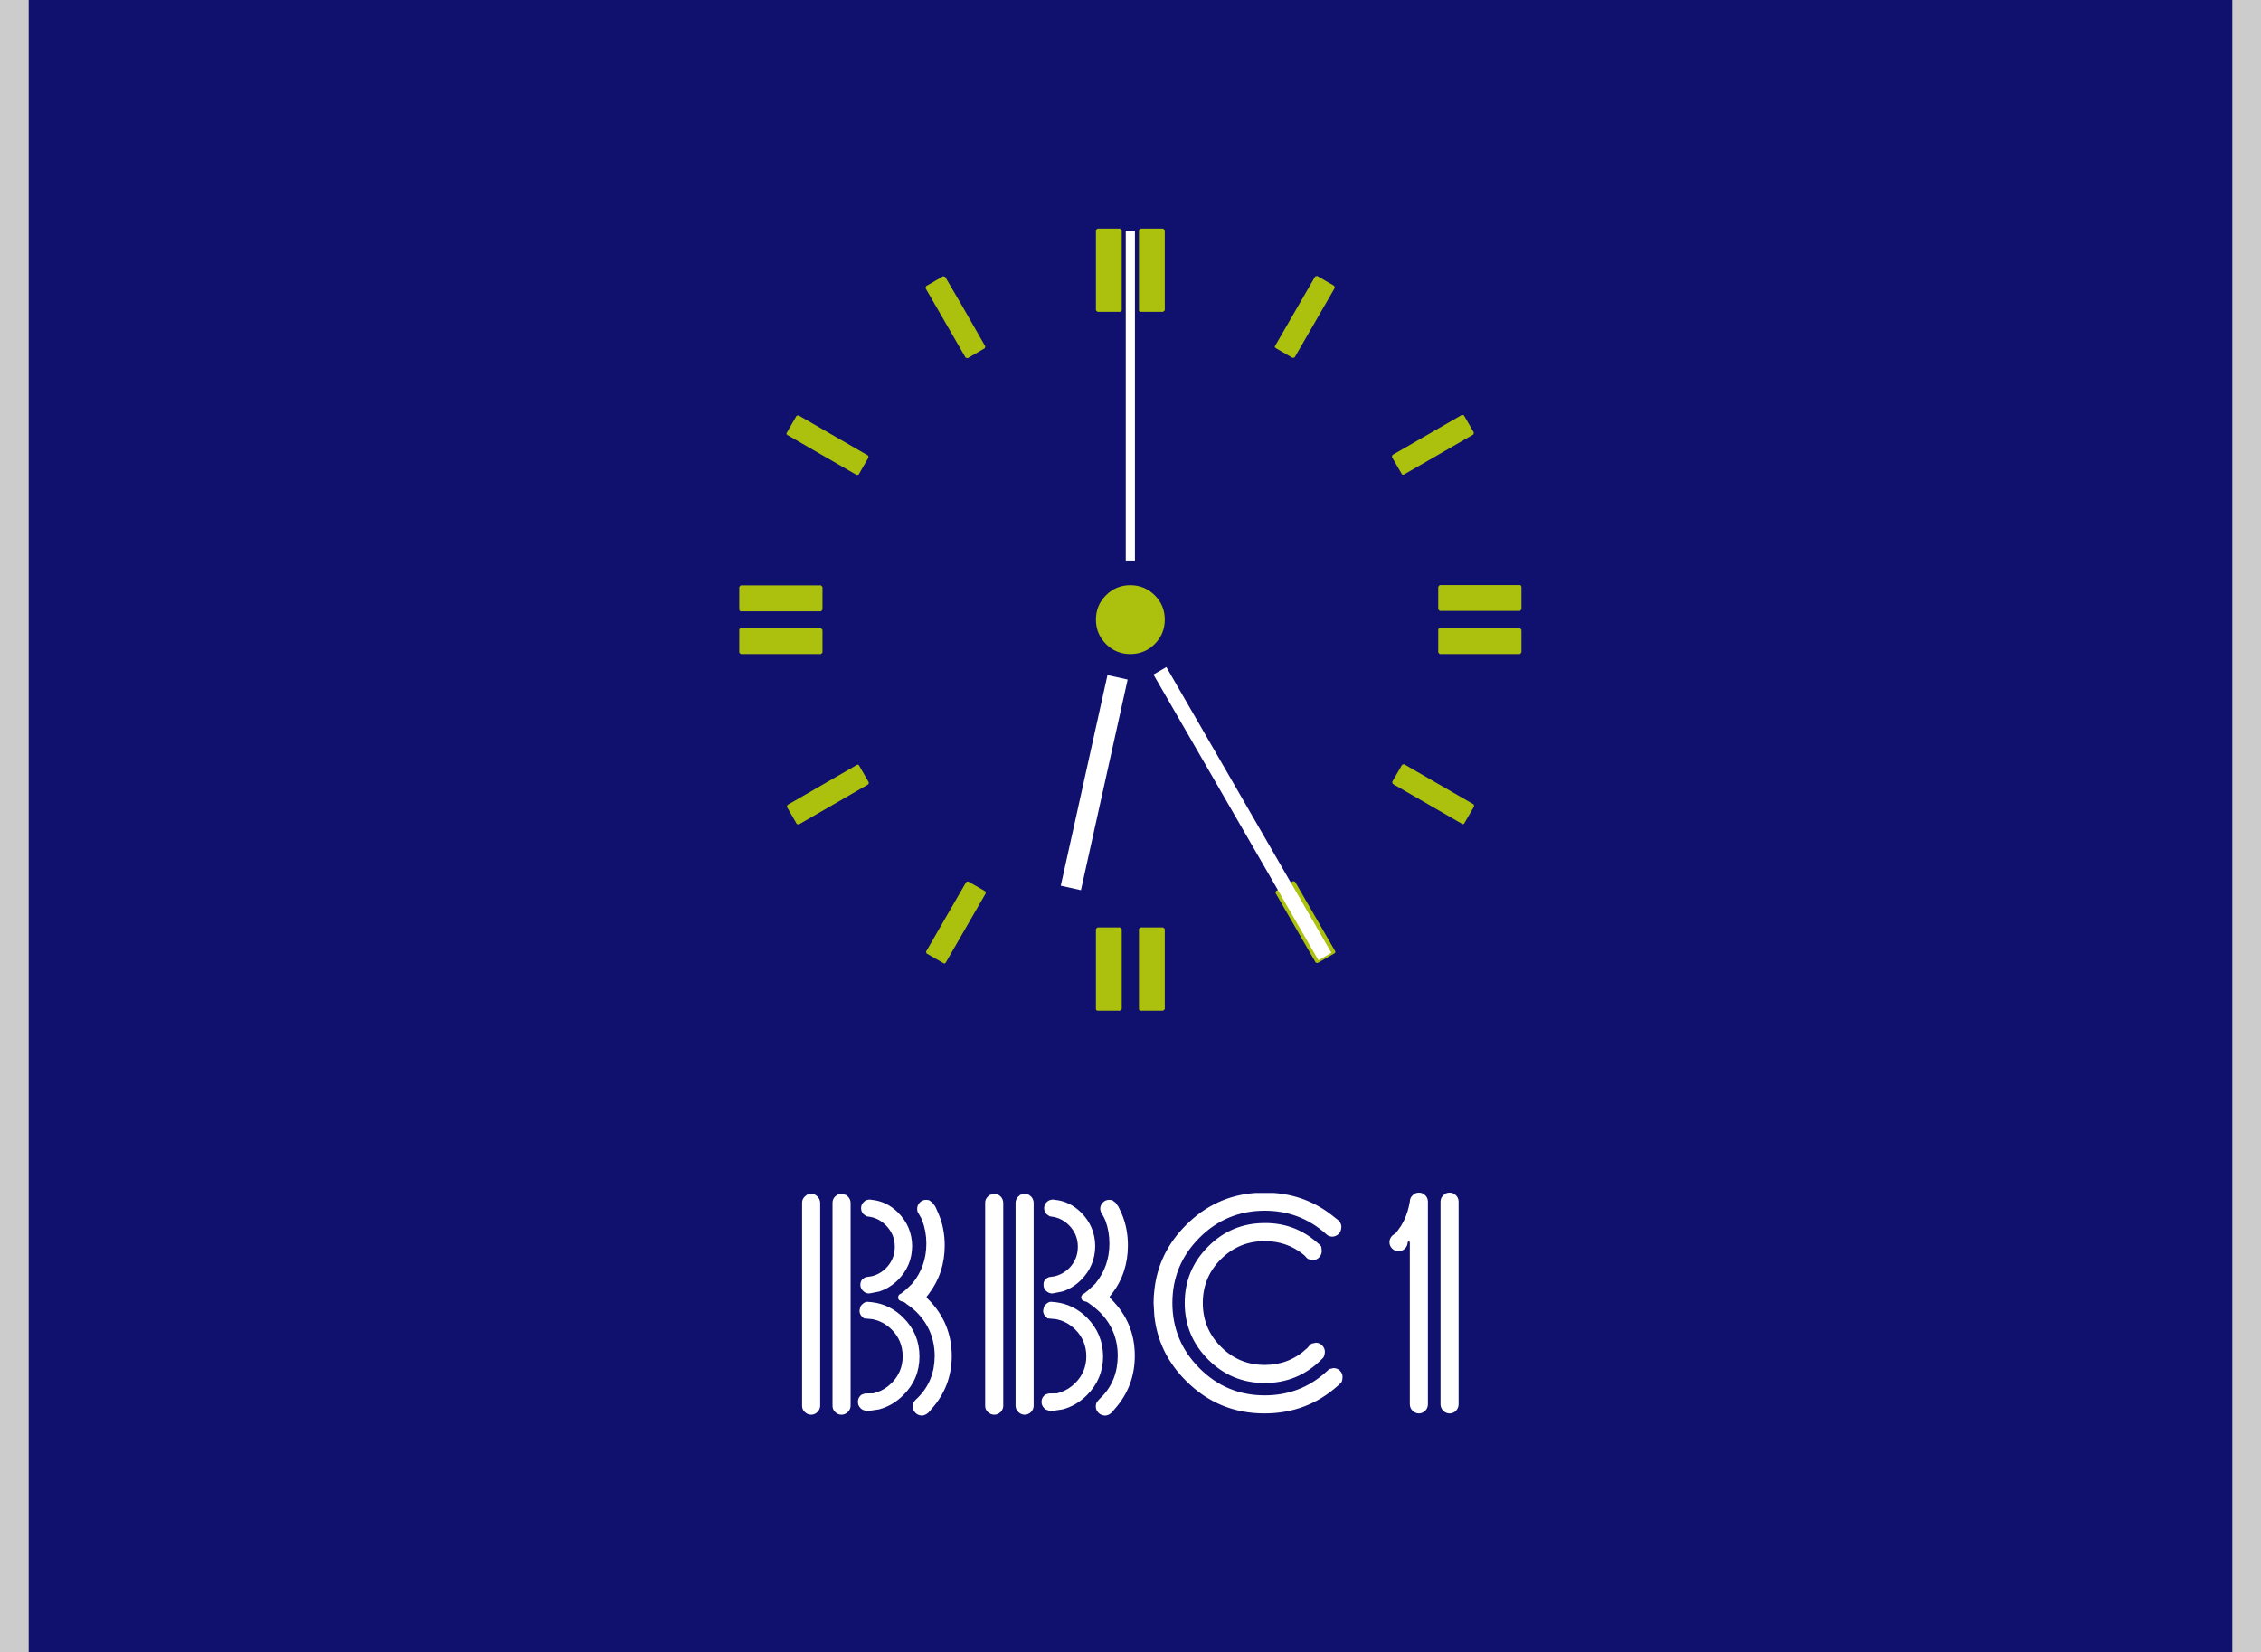 <svg viewBox="0 0 788 576" xmlns="http://www.w3.org/2000/svg">
	<rect x="0" y="0" width="788" height="576" fill="#ccc"/>
	<g transform="matrix(1,0,0,1,393.95,288)">
		<!-- blue bg-->
		<path d="M384.05 288L-383.95 288L-383.95 -288L384.05 -288L384.05 288" fill="#10106e"/>
		<!-- bbc 1 legend -->
		<path d="M50 127.85Q61.45 128.7 70.35 135.7L72.75 137.6L73.05 138.05Q73.5 138.75 73.55 139.65Q73.5 141.25 72.6 142.15Q71.65 143.05 70.4 143.1Q69.4 143.05 68.7 142.6L68.2 142.15L68.15 142.15L67.9 141.9Q58.95 134.05 46.85 134.05Q33.5 134.05 24.1 143.45Q14.65 152.9 14.65 166.2Q14.65 179.5 24.1 188.95Q33.5 198.4 46.85 198.4Q59.15 198.4 68.15 190.3L69.25 189.3L69.3 189.3L69.5 189.2L70.8 188.9Q72.15 188.9 73.1 189.85L73.05 189.85Q73.95 190.7 73.95 191.95Q73.95 193.2 73.5 193.95L72.2 195.15Q61.45 204.7 46.75 204.7Q30.75 204.7 19.45 193.4Q9.7 183.7 8.35 170.55L8.1 166.2Q8.1 164 8.35 161.9Q9.7 148.7 19.45 139Q29.65 128.8 43.7 127.85L50 127.85M65.45 145.45L66.15 146.05L66.1 146.05L66.45 146.4L66.6 147L66.7 148.2Q66.65 149.45 65.75 150.35Q64.85 151.25 63.55 151.3L62.05 150.9L62 150.9L61.5 150.55L60.85 149.8L60.1 149.15Q54.4 144.65 46.85 144.65Q37.85 144.65 31.55 150.95Q25.25 157.25 25.25 166.2Q25.25 175.15 31.55 181.45Q37.85 187.8 46.85 187.8Q55.35 187.8 61.5 182.05L61.55 182.05L62.45 181L62.45 180.95L62.95 180.55L63 180.5L63.35 180.3L63.3 180.35L64.65 180.05Q65.9 180.05 66.85 181Q67.75 181.9 67.8 183.15Q67.75 184.45 67.25 185.25L66.55 185.95L66.5 186Q58.35 194.1 46.85 194.1Q35.3 194.1 27.15 185.95Q18.95 177.75 18.95 166.2Q18.95 154.65 27.15 146.5Q35.3 138.35 46.85 138.35Q57.35 138.3 65.1 145.15L65.45 145.45M100.5 127.75L100.65 127.75Q101.9 127.75 102.8 128.7Q103.65 129.55 103.7 130.8L103.7 131L103.7 201.45L103.7 201.6Q103.65 202.85 102.8 203.75Q101.9 204.65 100.65 204.7L100.5 204.7Q99.25 204.65 98.35 203.75Q97.45 202.85 97.4 201.6L97.4 145.1L97.3 144.85L97.05 144.75L96.8 144.85Q96.65 144.95 96.65 145.1Q96.6 146.35 95.7 147.25Q94.75 148.15 93.45 148.2Q92.15 148.15 91.25 147.25Q90.3 146.3 90.3 145.05Q90.3 144.5 90.45 144.05Q90.7 143.35 91.25 142.75L91.3 142.75L91.65 142.45L91.7 142.4Q92.3 142.1 92.75 141.6L92.75 141.55L93.4 140.65L93.4 140.7L93.5 140.55L93.5 140.5L94.3 139.4L95.25 137.7Q96.8 134.55 97.4 130.85L97.4 130.8Q97.45 129.55 98.35 128.7Q99.25 127.75 100.5 127.75M113.5 128.7Q114.35 129.55 114.4 130.8L114.4 131L114.4 201.45L114.4 201.6Q114.35 202.85 113.5 203.75Q112.6 204.65 111.35 204.7L111.15 204.7Q109.9 204.65 109.05 203.75Q108.15 202.85 108.1 201.6L108.1 130.8Q108.15 129.55 109.05 128.7Q109.9 127.75 111.15 127.75L111.35 127.75Q112.6 127.75 113.5 128.7M-108.1 131.25L-108.1 131.4L-108.1 201.9L-108.1 202.1Q-108.15 203.3 -109.05 204.2Q-109.95 205.1 -111.15 205.15L-111.3 205.15Q-112.6 205.1 -113.45 204.2L-113.5 204.2Q-114.4 203.3 -114.4 202.1L-114.4 131.25Q-114.4 130 -113.45 129.1L-112.8 128.55Q-112.15 128.2 -111.35 128.2L-111.15 128.2Q-110.4 128.2 -109.7 128.55L-109.05 129.1Q-108.15 130 -108.1 131.25M-102.2 128.55Q-101.55 128.2 -100.75 128.2L-100.6 128.2L-99.1 128.55L-98.45 129.1Q-97.55 130 -97.5 131.25L-97.5 131.4L-97.5 201.9L-97.5 202.1Q-97.55 203.3 -98.45 204.2Q-99.35 205.1 -100.6 205.15L-100.75 205.15Q-102 205.1 -102.9 204.2Q-103.8 203.3 -103.8 202.1L-103.8 131.25Q-103.8 130 -102.9 129.1L-102.2 128.55M-90.8 130.15L-90.15 130.25Q-84.9 130.75 -80.95 134.7Q-76.1 139.55 -76.05 146.4Q-76.1 153.25 -80.95 158.15Q-83.9 161.05 -87.5 162.2L-87.45 162.2L-90.75 162.85L-91.05 162.85L-91.15 162.9Q-92.35 162.85 -93.15 162L-93.2 161.95L-93.45 161.65L-93.45 161.7Q-94.1 160.9 -94.1 159.85Q-94.1 158.8 -93.5 158.05L-92.8 157.5Q-92.4 157.25 -92 157.15L-91.9 157.15L-90.2 156.9Q-87.4 156.25 -85.2 154.1Q-82.1 151 -82.1 146.6Q-82.1 142.25 -85.2 139.15Q-87.55 136.75 -90.65 136.2L-90.7 136.2L-91.9 136L-92.95 135.3Q-93.85 134.4 -93.85 133.15Q-93.85 131.9 -92.95 131.05Q-92.35 130.4 -91.6 130.25L-90.85 130.15L-90.8 130.15M-91.7 165.8L-90.4 165.9L-89.95 165.95Q-83.75 166.7 -79.1 171.35Q-73.5 176.95 -73.5 184.85Q-73.5 192.75 -79.1 198.3Q-82.85 202.05 -87.65 203.3L-91.7 203.9L-91.85 203.9L-93.4 203.4L-93.45 203.35L-94 202.9Q-94.75 202.15 -94.9 201.25L-94.95 200.65Q-94.95 199.35 -94 198.45L-94.05 198.45Q-93.7 198.1 -92.95 197.9L-92.4 197.75L-89.5 197.7L-89.45 197.65L-88.85 197.5L-88.25 197.3Q-85.45 196.35 -83.2 194.1Q-79.35 190.25 -79.35 184.8Q-79.35 179.3 -83.2 175.45Q-86.15 172.55 -89.95 171.85L-92.55 171.6L-92.8 171.6L-93.45 171.05Q-94.4 170.15 -94.4 168.85L-94.1 167.55L-93.9 167.15L-93.9 167.2L-93.6 166.8L-93.45 166.65L-93.4 166.65Q-92.8 166 -91.95 165.8L-91.7 165.8M-27.75 130.25L-27.05 130.15L-26.95 130.15L-26.35 130.25L-26.3 130.25Q-21.1 130.75 -17.15 134.7Q-12.3 139.55 -12.25 146.4Q-12.3 153.25 -17.15 158.15Q-20.05 161.05 -23.65 162.2L-26.95 162.85L-27.2 162.85L-27.25 162.9Q-28.5 162.85 -29.4 161.95L-29.4 162L-29.65 161.7Q-30.3 160.9 -30.25 159.85Q-30.3 158.8 -29.7 158.05L-29 157.5Q-28.6 157.25 -28.2 157.15L-28.1 157.15L-28.05 157.15L-26.4 156.9Q-23.6 156.25 -21.35 154.1Q-18.3 151 -18.3 146.6Q-18.3 142.25 -21.35 139.15Q-23.75 136.75 -26.85 136.2L-26.9 136.2L-28.1 136L-29.15 135.3Q-30.05 134.4 -30.05 133.15Q-30.05 131.9 -29.15 131.05Q-28.55 130.45 -27.75 130.25M-34.6 129.1Q-33.75 130 -33.7 131.25L-33.7 131.4L-33.7 201.9L-33.7 202.1Q-33.75 203.3 -34.6 204.2Q-35.5 205.1 -36.75 205.15L-36.9 205.15Q-38.15 205.1 -39.05 204.2Q-39.95 203.3 -40 202.1L-40 131.25Q-39.95 130 -39.05 129.1L-38.4 128.55Q-37.75 128.2 -36.9 128.2L-36.75 128.2Q-35.95 128.2 -35.3 128.55L-34.6 129.1M-6.15 130.5L-5.15 131.25L-4.35 132.4L-4.3 132.4L-3.7 133.55L-3.65 133.7L-3.05 135Q-0.85 140.1 -0.85 146.15Q-0.85 155.75 -6.45 163.05L-7.15 163.9L-7.2 164.2L-7.1 164.45L-6.95 164.55L-6.65 164.9Q1.55 173.05 1.55 184.6Q1.55 195.3 -5.45 203.15L-6.1 203.95L-6.6 204.5L-7.3 205Q-7.8 205.3 -8.35 205.4L-8.4 205.4L-8.8 205.45Q-10.2 205.4 -11.1 204.5Q-12.05 203.55 -12.05 202.3Q-12.05 201.4 -11.65 200.7L-11.65 200.75L-11.1 200.05L-10.1 199L-10.1 199.05Q-4.4 193.25 -4.4 184.6Q-4.4 175.65 -10.7 169.35L-11.35 168.75Q-12.75 167.45 -14.25 166.45Q-14.95 165.85 -15.75 165.65L-15.8 165.65L-16.1 165.6L-16.7 165.2L-16.75 165.2L-16.9 165.05L-17.05 164.65L-17.05 164.6L-17.15 164.25L-17 163.7L-16.95 163.65L-16.7 163.25L-15.85 162.75L-15.9 162.75L-14.75 161.85L-14 161.2L-14.05 161.2L-13.55 160.7L-13.5 160.7L-12.65 159.9L-12.15 159.4L-12.1 159.35L-12.05 159.25Q-7.3 153.35 -7.3 145.5Q-7.3 141.25 -8.65 137.6L-9.05 136.7L-9.55 135.75L-10.2 134.7L-10.4 134.05L-10.5 133.4Q-10.5 132.1 -9.55 131.15Q-8.65 130.25 -7.35 130.25L-6.45 130.35L-6.1 130.5L-6.15 130.5M-70.3 130.35L-69.95 130.5L-69 131.25L-68.1 132.4L-67.55 133.5L-67.5 133.65L-67.5 133.7L-66.9 135Q-64.7 140.1 -64.7 146.15Q-64.7 155.75 -70.25 163.05L-70.95 163.95L-71 164.2L-70.9 164.45L-70.75 164.55L-70.45 164.9Q-62.3 173.05 -62.25 184.6Q-62.25 195.3 -69.3 203.15L-69.95 203.95L-70.45 204.5L-70.5 204.5L-71.15 205L-72.15 205.4L-72.2 205.4L-72.6 205.45Q-74.05 205.4 -74.9 204.5Q-75.85 203.55 -75.85 202.3Q-75.9 201.4 -75.45 200.7L-75.45 200.75L-74.95 200.05L-73.9 199.05Q-68.2 193.25 -68.2 184.6Q-68.25 175.65 -74.55 169.35L-75.2 168.75Q-76.6 167.45 -78.1 166.5L-78.05 166.5Q-78.75 165.85 -79.6 165.65L-79.65 165.65L-79.95 165.6L-79.9 165.6L-80.5 165.25L-80.55 165.2L-80.7 165.05L-80.7 165.1L-80.9 164.65L-80.95 164.2L-80.8 163.65L-80.85 163.7L-80.55 163.3L-80.5 163.25L-79.65 162.75L-79.7 162.75L-78.55 161.85L-77.8 161.2L-77.85 161.2L-77.3 160.7L-76.5 159.9L-76.45 159.9L-76 159.4L-75.9 159.3L-75.85 159.25Q-71.1 153.35 -71.1 145.5Q-71.1 141.25 -72.5 137.6L-72.85 136.7L-73.4 135.75L-74 134.7L-74.05 134.7L-74.25 134.05L-74.3 133.4Q-74.3 132.1 -73.35 131.15Q-72.45 130.25 -71.15 130.25L-70.3 130.35M-45.2 129.1Q-44.35 130 -44.3 131.25L-44.3 131.4L-44.3 201.9L-44.3 202.1Q-44.35 203.3 -45.2 204.2Q-46.1 205.1 -47.35 205.15L-47.5 205.15Q-48.8 205.1 -49.65 204.2L-49.7 204.2Q-50.6 203.3 -50.6 202.1L-50.6 131.25Q-50.6 130 -49.65 129.1L-49 128.55L-47.55 128.2L-47.35 128.2Q-46.55 128.2 -45.9 128.55L-45.2 129.1M-29.4 166.65Q-28.8 166 -27.95 165.8L-27.65 165.8L-26.4 165.9L-25.95 165.95Q-19.75 166.7 -15.1 171.35Q-9.55 176.95 -9.5 184.85Q-9.55 192.75 -15.1 198.3Q-18.85 202.05 -23.65 203.3L-27.7 203.9L-27.85 203.9L-29.35 203.4L-29.4 203.4L-29.5 203.35L-29.45 203.35L-30 202.9Q-30.7 202.2 -30.9 201.3L-30.95 200.65Q-30.95 199.35 -30 198.45Q-29.7 198.1 -28.95 197.9L-29 197.9L-28.35 197.75L-25.5 197.7L-25.45 197.65L-24.85 197.5L-24.25 197.3Q-21.45 196.35 -19.2 194.1Q-15.35 190.25 -15.35 184.8Q-15.35 179.3 -19.2 175.45Q-22.15 172.55 -25.95 171.85L-28.55 171.6L-28.8 171.6L-29.45 171.05Q-30.4 170.15 -30.4 168.85L-30.1 167.55L-29.9 167.15L-29.65 166.85L-29.65 166.8L-29.45 166.7L-29.4 166.65" fill="#fff"/>
		<!-- clock face -->
		<path d="M11.4 -179.3L3.55 -179.3Q3.3 -179.3 3.15 -179.45Q3 -179.6 3 -179.8L3 -207.8L3.55 -208.3L11.4 -208.3L12 -207.8L12 -179.8L11.4 -179.3M116.25 -143.2L119.7 -137.25L119.55 -136.55L95.3 -122.55L94.9 -122.5L94.6 -122.75L91.15 -128.7L91.35 -129.4L115.6 -143.4L116.25 -143.2M65.1 -191.8L71.05 -188.35L71.25 -187.65L57.25 -163.4L56.55 -163.25L50.6 -166.7L50.35 -167L50.4 -167.35L64.4 -191.6L65.1 -191.8M12 -72Q12 -67.05 8.5 -63.5Q4.95 -60 0 -60Q-5 -60 -8.5 -63.5Q-12 -67.05 -12 -72Q-12 -77 -8.5 -80.5Q-5 -84 0 -84Q4.95 -84 8.5 -80.5Q12 -77 12 -72M107.8 -75.05L107.3 -75.6L107.3 -83.45L107.8 -84.05L135.8 -84.05L136.15 -83.85L136.3 -83.45L136.3 -75.6L135.8 -75.05L107.8 -75.05M107.3 -60.6L107.3 -68.45Q107.3 -68.7 107.45 -68.85L107.8 -69L135.8 -69L136.3 -68.45L136.3 -60.6L135.8 -60L107.8 -60L107.3 -60.6M91.25 -15.45L94.7 -21.4L95.4 -21.6L119.65 -7.6L119.8 -6.9L116.35 -0.95L116.05 -0.7L115.7 -0.75L91.45 -14.75L91.25 -15.45M50.75 22.6L56.75 19.15L57.4 19.35L71.4 43.6L71.45 43.95L71.25 44.25L65.25 47.7L64.6 47.55L50.6 23.3L50.75 22.6M11.4 64.3L3.55 64.3L3.15 64.15L3 63.8L3 35.8L3.55 35.3L11.4 35.3L12 35.8L12 63.8L11.4 64.3M-3 -207.8L-3 -179.8L-3.2 -179.45Q-3.35 -179.3 -3.6 -179.3L-11.45 -179.3L-12 -179.8L-12 -207.8L-11.45 -208.3L-3.6 -208.3L-3 -207.8M-71.2 -188.25L-65.25 -191.7L-64.55 -191.5L-59.25 -182.45L-57.5 -179.4L-50.55 -167.25L-50.75 -166.6L-56.7 -163.15L-57.4 -163.3L-71.4 -187.55L-71.2 -188.25M-94.7 -122.55L-95.35 -122.4L-119.6 -136.4L-119.85 -136.7L-119.8 -137.05L-116.35 -143.05L-115.65 -143.2L-91.4 -129.2L-91.25 -128.55L-94.7 -122.55M-135.8 -74.9L-136.15 -75.1L-136.3 -75.5L-136.3 -83.4L-135.8 -83.95L-107.8 -83.95L-107.3 -83.4L-107.3 -75.5L-107.8 -74.9L-135.8 -74.9M-136.3 -60.55L-136.3 -68.45L-136.15 -68.85L-135.8 -69L-107.8 -69L-107.3 -68.45L-107.3 -60.55L-107.8 -60L-135.8 -60L-136.3 -60.55M-116.25 -0.75L-119.7 -6.75L-119.5 -7.4L-95.25 -21.4L-94.9 -21.45L-94.6 -21.25L-91.15 -15.25L-91.3 -14.6L-115.55 -0.6L-116.25 -0.75M-3.6 64.3L-11.45 64.3L-11.85 64.15L-12 63.8L-12 35.8L-11.45 35.3L-3.6 35.3L-3 35.8L-3 63.8L-3.6 64.3M-56.55 19.25L-50.55 22.7L-50.4 23.4L-64.4 47.65L-64.7 47.85L-65.05 47.8L-71.05 44.35L-71.2 43.7L-57.2 19.45L-56.55 19.25" fill="#abc10d"/>
		<g transform="translate(0 -72)" fill="#fff">
			<path id="hour" d="m3.6-20.6h-7.2v-75.2h7.2v75.2" transform="rotate(192.5)"/>
			<path id="min" d="m2.6-20.6h-5.2v-115h5.2v115" transform="rotate(150)"/>
			<path id="sec" d="m1.6-20.6h-3.2v-115h3.2v115"/>
		</g>
	</g>
</svg>